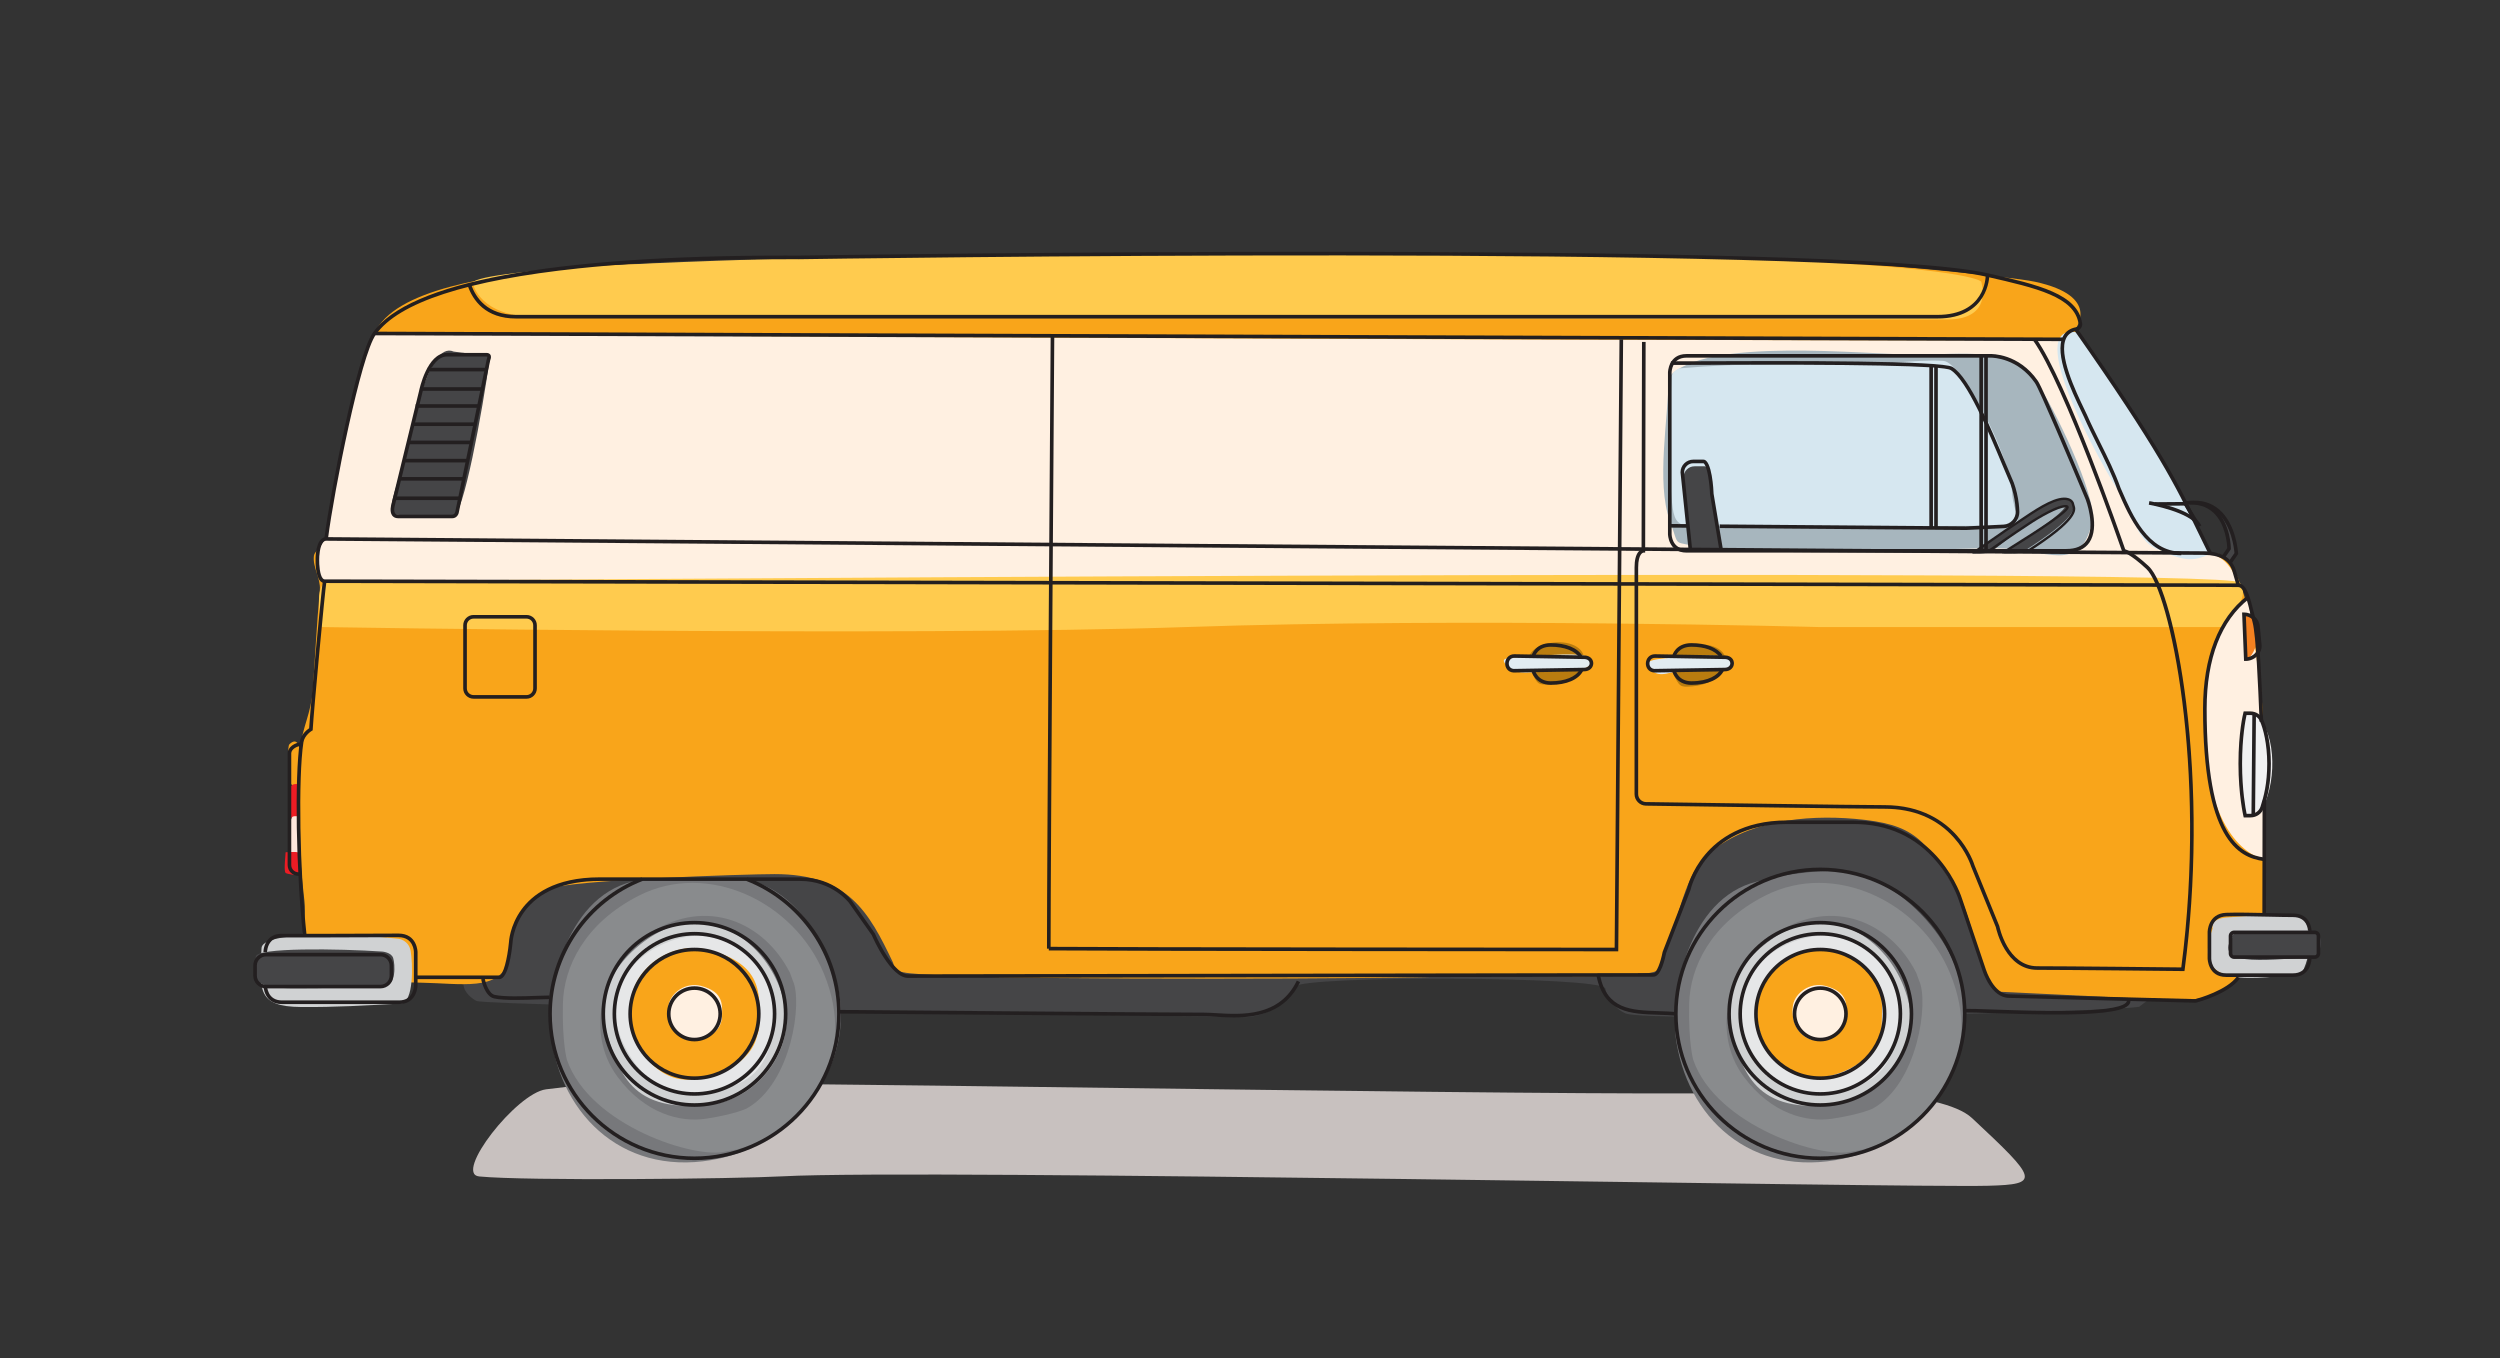 <?xml version="1.0" encoding="utf-8"?>
<!-- Generator: Adobe Illustrator 25.1.0, SVG Export Plug-In . SVG Version: 6.00 Build 0)  -->
<svg version="1.1" xmlns="http://www.w3.org/2000/svg" xmlns:xlink="http://www.w3.org/1999/xlink" x="0px" y="0px"
	 viewBox="0 0 2200 1195.14" style="enable-background:new 0 0 2200 1195.14;" xml:space="preserve">
<rect x="0" y="0" width="2200" height="1195.14" fill="#333333" stroke="none"/>
<style type="text/css">
	.st0{display:none;fill:#ECE3DF;}
	.st1{display:none;}
	.st2{display:inline;fill:#E7DEDA;}
	.st3{fill:#C8C1BF;}
	.st4{display:inline;fill:#EEF8FD;}
	.st5{display:inline;fill:#E3F0F6;}
	.st6{display:inline;fill:#D9E9F2;}
	.st7{fill:#454547;}
	.st8{fill:#77787B;}
	.st9{fill:#D0D2D3;}
	.st10{fill:#E6E7E8;}
	.st11{fill:#F9A51A;}
	.st12{fill:#FFF0E1;}
	.st13{fill:#898B8D;}
	.st14{fill:#EC1C24;}
	.st15{fill:#FDE6DC;}
	.st16{fill:#F1F1F2;}
	.st17{fill:#F48120;}
	.st18{fill:#D6E7F0;}
	.st19{fill:#A7B6BE;}
	.st20{fill:#B97C0F;}
	.st21{fill:#E2ECF1;}
	.st22{fill:#FFCB4E;}
	.st23{fill:#231F20;}
</style>
<g id="bg">
	<g>
		<g>
			<path class="st0" d="M145.85,1083.67c-65.03-3.7,95.53-140.89,214.92-141.36c83.13-0.33,1384.07,1.35,1486.48,7.73
				c58.65,3.65,148.27,104.31,108.45,114.48c-141.97,36.25-487.93,11.5-828.08,2.86C712.7,1056.84,162.67,1084.63,145.85,1083.67z"
				/>
		</g>
		<g class="st1">
			<path class="st2" d="M1558.56,957.11c39.57-4.7,80.88-2.66,119.38,3c36.32,5.34,107.6-7.1,142.32-0.25
				c22.87,4.51,107.17,85.79,81.91,90.64c-29.02,5.57-316.95,5.76-352.86,7.76c-63.66,3.54-613.1,3.35-697.19,8.44
				c-280.85,16.98-484.75-21.39-505.5-24.55c-61.17-9.34-14.35-87.65,55.2-92.53c81.31-5.7,163.13-1.92,245.08-0.53
				C720.23,950.33,1558.56,957.11,1558.56,957.11z"/>
		</g>
		<g>
			<path class="st3" d="M1553.33,961.1c45.59-2.5,155.16-2.27,182.06,22.83c57.94,54.08,60.57,58.33,14.03,59.54
				c-74.57,1.95-937.54-14.97-1060.42-8.32c-41.98,2.28-225.88,4.2-267.36,0.12c-22.58-2.22,32.73-73.31,58.89-76.67
				c68.05-8.74,72.4-5.03,141.9-5.08C782.42,953.43,1463.6,966.02,1553.33,961.1z"/>
		</g>
		<g class="st1">
			<path class="st4" d="M1534.45,611.02c85.75,10.7,189.91,27.6,278.65,13.69c66.12-10.37,149.23-15.55,202.64-37.66
				c85.79-35.51,46.64-48.28-23.9-68.44c-89.18-25.48,6.32-47.87,39.2-81.75c43.37-44.69-56.95-64.89-125.43-85.42
				c-90.76-27.21-144.28-56.4-196.2-98.64c-49.64-40.39-103.83-78.97-179-111.32c-55.51-23.89-176.86-49.17-261.01-38.06
				c-33.66,4.45-56.58,16.76-96.73,20.37c-44.84,4.03-91.79,3.54-137.01,6.13c-118.66,6.8-232.5,28.44-351.48,26.72
				c-69.71-1.01-603.92-31.29-583.67,19.49c5.64,14.14,48.9,17.61,66.74,27c23.23,12.23,34.15,23.94,35.28,40.76
				c1.03,15.23-6.3,22.9-24.04,36.04c-31.18,23.1-64.07,17.6-22.79,42.76c37.39,22.78,125.14,26.77,100.59,64.04
				c-23.46,35.63-141.04,226.17-54.72,249.79c151.93,41.57,493.03,37.38,664.36,58.77C1105.7,725.21,1297.24,578.32,1534.45,611.02z
				"/>
		</g>
		<g class="st1">
			<path class="st5" d="M555.71,89.5c-70.74,0-159.05-4.95-216.99,26.83c-43.17,23.68-102.23,43.48-128.71,80.08
				c-42.54,58.8-5.42,68.83,59.71,83.27c82.34,18.26,24.51,61.9,20.59,110.23c-5.17,63.74,82.29,73.51,146.1,88.75
				c84.57,20.21,202.25,27.57,207.15,94.33c13.93,189.43,87.41,201.43,202.02,113.19c44.17-34,162.46,34.47,218.67,6.97
				c22.48-11,32.12-30.31,59.98-41.28c31.11-12.25,66.57-19.07,98.84-29.55c84.69-27.49,156.7-73.1,246.83-89.8
				c52.81-9.78,471.26-56.09,425.08-117.46c-12.86-17.09-47.37-14.64-66.46-23.75c-24.87-11.87-40.19-25.04-51.32-46.26
				c-10.07-19.22-9.27-30.13-4.01-49.66c9.23-34.34,37.22-32.57-9.06-58.01c-41.91-23.04-110.04-14.19-114.44-65.49
				c-4.2-49.05,35.65-64.29-43.4-80.63c-139.15-28.76-316.54-12.01-457.88-12.02C950.62,79.24,753.3,93.44,555.71,89.5z"/>
		</g>
		<g class="st1">
			<path class="st6" d="M1768.79,229.93c72.75-2.17,243.3-32.19,294.84,15.65c72.66,67.45-90.41,70.43-148.23,71.74
				c-1.26,53.12,17.73,98.41-68.46,124.88c-66.22,20.33-170.2,12.41-241.77,19.33c-187.77,18.15-378.5,32.36-564.73,56.47
				c-53.16,6.88-451.19,105.85-458.07,25.24c-3.18-37.21,197.36-82.97,238.23-98.57c-92.95-53.18-231.74-41.4-345.03-49.66
				c-78.83-5.75-246.09-5.69-296.56-52.02C51.94,226.34,581.6,194.25,663.75,191.59c214.82-6.97,443.68-35.13,658.48-24.89
				c105.92,5.05,130.5,48.64,219.82,66.34C1604.84,245.49,1703.41,231.87,1768.79,229.93z"/>
		</g>
	</g>
</g>
<g id="Layer_1">
	<g>
		<path class="st7" d="M1882.48,885.97c-33.86,5.2-432.17,13.67-451.76,5.9c-9.14-3.63-16.61-13.99-18.09-22.02
			c-2.02-10.92-267.41-11.49-273.18-1.62c-17.92,30.68-48.79,26.73-48.79,26.73s-660.38-9.18-671.29-14.15
			c-2.89-1.31-11.63-7.18-11.48-15.03c0.82-42.36,2.73-159.15,2.73-159.15l1404.6-5.1c0,0,123.9,121.47,109.77,151.79"/>
	</g>
	<g>
		<g>
			<path class="st8" d="M484.92,900.6c-2.88-29.23,13.14-115.9,77.76-126.05c0,0,44.59-0.91,85.24-0.91
				c33.71,0,70.58,32.5,87.39,87.81c21.13,69.54-30.96,142.31-101.86,157.98c-81.83,18.09-139.66-36.08-148.53-108.16V900.6z"/>
		</g>
		<g>
			<path class="st9" d="M530.89,892.18c-3.82-38.72,44.89-80.67,80.25-80.78c37.02-0.12,72.43,32.33,80.25,76.88
				c6.05,34.44-22.82,79.58-68.89,84.15c-72.63,7.2-78.44-34.25-90.91-69.69L530.89,892.18z"/>
		</g>
		<g>
			<path class="st10" d="M599.13,961.61c-33.87-2.59-62.55-50.83-57.29-81.24c5.51-31.85,38.77-57.37,78.26-57.34
				c30.53,0.02,64.97,31.69,61.91,71.99c-4.82,63.54-41.34,62.25-73.7,67.6L599.13,961.61z"/>
		</g>
		<g>
			<path class="st11" d="M665.84,912.92c-6.96,27.17-50.3,43.58-74.28,34.94c-25.11-9.05-41.09-39.76-35.41-71.87
				c4.4-24.82,35.09-48.29,67.42-40.02c50.98,13.03,44.69,42.54,44.4,69.63L665.84,912.92z"/>
		</g>
		<g>
			<path class="st12" d="M634.43,899.85c-2.92,11.41-21.13,18.3-31.2,14.67c-10.55-3.8-17.26-16.7-14.87-30.18
				c1.85-10.43,14.74-20.28,28.32-16.81c21.41,5.47,18.77,17.87,18.65,29.24L634.43,899.85z"/>
		</g>
		<g>
			<path class="st13" d="M724.92,856.53c-26.04-62.98-101.8-99.27-162.63-68.4c-48.39,24.56-66.22,63.46-66.93,95.09
				c-0.77,34.56,3.52,49.33,3.52,49.33c19.91,58.08,113.85,88.07,140.39,80.64l9.87-1.74C714.34,991.51,754.98,929.22,724.92,856.53
				z M656.96,975.53c0,0-10.21,5.02-35.47,8.9c-23.13,3.55-53.74-4.44-77.84-36.53c-30.29-40.33-13.59-100.16,28.93-127.21
				c49.08-31.22,99.65-9.62,122.54,35.28l2.54,6.97C706.47,881.32,696.69,953.57,656.96,975.53z"/>
		</g>
	</g>
	<g>
		<path class="st11" d="M264.8,690.17c-11.68,3.24-8.63-1.55-10.08-9.14c-0.6-3.12-2.24-23.95,0-26.11
			C268.31,641.82,264.8,685.99,264.8,690.17z"/>
	</g>
	<g>
		<path class="st14" d="M267.89,690.17c-8.41,0-10.2-1.56-13.17,3.57c-0.69,1.19-1.49,23.24,0,24.73
			c4.42,4.42,12.13-1.76,13.17-3.57C270.75,709.94,267.89,696.11,267.89,690.17z"/>
	</g>
	<g>
		<path class="st15" d="M267.89,718.48c-12.23,0-10.13-2.14-13.17,6.81c-1.01,2.96-1.56,23.41,0,24.7c5.3,4.39,11.64-0.7,13.17-3.28
			C271.09,741.33,267.89,725.06,267.89,718.48z"/>
	</g>
	<g>
		<path class="st14" d="M251.33,749.98c3.75,0,10.84-1.03,12.79,1.06c1.13,1.22,0.96,17.14,0,18.16
			c-1.66,1.77-11.85-0.05-12.79-1.06C249.54,766.21,251.33,752.72,251.33,749.98z"/>
	</g>
	<g>
		<g>
			<path class="st8" d="M1474.43,900.6c-2.88-29.23,13.14-115.9,77.76-126.05c0,0,26.22-8.31,66.86-8.31
				c33.71,0,88.95,39.9,105.77,95.22c21.13,69.54-30.96,142.31-101.86,157.98c-81.83,18.09-139.66-36.08-148.53-108.16V900.6z"/>
		</g>
		<g>
			<path class="st9" d="M1520.39,892.18c-3.82-38.72,44.89-80.67,80.25-80.78c37.02-0.12,72.43,32.33,80.25,76.88
				c6.05,34.44-22.82,79.58-68.89,84.15c-72.63,7.2-78.44-34.25-90.91-69.69L1520.39,892.18z"/>
		</g>
		<g>
			<path class="st10" d="M1588.63,961.61c-33.87-2.59-62.55-50.83-57.29-81.24c5.51-31.85,38.77-57.37,78.26-57.34
				c30.53,0.02,64.97,31.69,61.91,71.99c-4.82,63.54-41.34,62.25-73.7,67.6L1588.63,961.61z"/>
		</g>
		<g>
			<path class="st11" d="M1653.75,912.3c-6.75,26.37-48.82,42.29-72.09,33.91c-24.37-8.78-39.88-38.58-34.36-69.74
				c4.27-24.09,34.05-46.86,65.43-38.84c49.47,12.65,43.37,41.29,43.09,67.57L1653.75,912.3z"/>
		</g>
		<g>
			<path class="st12" d="M1623.94,899.85c-2.92,11.41-21.13,18.3-31.2,14.67c-10.55-3.8-17.26-16.7-14.87-30.18
				c1.85-10.43,14.74-20.28,28.32-16.81c21.41,5.47,18.77,17.87,18.65,29.24L1623.94,899.85z"/>
		</g>
		<g>
			<path class="st13" d="M1716.05,856.53c-26.04-62.98-101.8-99.27-162.63-68.4c-48.39,24.56-66.22,63.46-66.93,95.09
				c-0.77,34.56,3.52,49.33,3.52,49.33c19.91,58.08,113.85,88.07,140.39,80.64l9.87-1.74
				C1705.47,991.51,1746.11,929.22,1716.05,856.53z M1648.09,975.53c0,0-10.2,5.02-35.47,8.9c-23.13,3.55-53.74-4.44-77.84-36.53
				c-30.29-40.33-13.59-100.16,28.93-127.21c49.08-31.22,99.65-9.62,122.54,35.28l2.54,6.97
				C1697.6,881.32,1687.82,953.57,1648.09,975.53z"/>
		</g>
	</g>
	<g>
		<path class="st11" d="M1757.95,872.64c-15.21-14.57-23.45-67.78-34.81-86.57c-29.1-48.16-38.22-60.94-91.14-65.5
			c-43.14-3.72-95.8,1.65-129.49,31.59c-16.79,14.92-23.67,45.58-30.26,66.35c-5.54,17.48-12.15,34.43-12.15,34.43
			c-7.88,10.44-137.49,4.25-170.61,5.87c-65.23,3.21-382.97,3.2-448.05,0.11c-53.38-2.53-53.38-2.53-55.54-11.75
			c-21.36-44.86-39.52-77.97-104.28-77.97c-24.94,0-182.1,5.14-198.07,13.06c-17.06,8.45-34.09,29.67-34.67,52.01
			c-0.92,35.76-31.26,32.55-65.13,30.95c-27.63-1.31-78.72-0.02-104.49-12.67c-22.61-11.11-8.56-35.08-11.39-59.85
			c-5.51-48.17-7.74-94.74-3.7-133.97c2-19.38,9.57-30.52,11.1-51.85c1.97-27.43,3.38-57.44,6.19-87.69
			c0.93-10.02-6.53-20.07-5.21-30.06c0.65-4.98,9.91-9.94,10.68-14.88c13.48-85.92,35.12-164.46,42.53-180.79
			c17.82-39.27,100.98-50.74,175.5-58.46c44.41-4.6,549.47-11.85,597.12-11.85c61.49,0,452.38,3.87,507.29,6.6
			c29.6,1.48,158.81,13.3,181.57,18.23c58.74,12.73,35.26,41.75,35.26,41.75c65.8,83.53,103.05,178.59,119.06,197.31
			c0,0,10.93-3.14,18.79,10.67c21.11,37.1,32,131.72,25.95,182.48c-5.82,48.84,13.78,106.73-5.94,150.95
			c-9.39,21.05-12.54,46.16-64.6,49.32"/>
	</g>
	<g>
		<path class="st12" d="M1992.65,756.2c0,0-48.35-7.29-52.39-107.69c-4.04-100.4,38.02-122.84,38.02-122.84l11.74,84.06
			L1992.65,756.2z"/>
	</g>
	<g>
		<path class="st12" d="M1901.69,484.7c-20.9-13.05-90.79-168-86.17-186.09c-4.06,3.05-1353.6-3.01-1486.04-5.15
			c-4.98,0-11.06,32.14-19.46,60.43c-12.83,43.19-20.77,119.46-23.07,120.36c0,0-7.67,5.24-7.66,20.37
			c0.01,11.3,1.53,16.82,7.74,16.82c232.85,0,1568.42,1.41,1682.7,3.55c-8.31-27.97-26.06-26.85-24.45-27.95
			C1942.59,483.44,1901.69,484.7,1901.69,484.7z"/>
	</g>
	<g>
		<path class="st9" d="M361.36,836.84c1.75,9.6,3.35,45.92-8.98,46.33c-31.41,1.61-55.82,3.27-87.63,2.99
			c-37.96-0.34-36.8-14.48-34.62-51.46c-0.53-15.49,79.57-13.35,120.69-8.54C350.83,826.14,359.61,827.23,361.36,836.84z"/>
	</g>
	<g>
		<path class="st7" d="M346,843.11c1.61,5.16,3.09,24.69-8.27,24.91c-28.94,0.87-51.43,1.76-80.74,1.61
			c-34.98-0.18-33.91-7.78-31.89-27.67c-0.49-8.33,73.32-7.18,111.21-4.59C336.3,837.37,344.39,837.95,346,843.11z"/>
	</g>
	<g>
		<path class="st9" d="M1947.17,816.98c-21,56.53,40.31,42.73,78.06,40.52c12.28-25.1,9.08-50.35-5.34-51.95
			c-17.19-1.91-43.14,0.71-59.53,1.8C1943.96,808.44,1947.17,816.98,1947.17,816.98z"/>
	</g>
	<g>
		<path class="st7" d="M1964.33,824.87c-18.21,28.18,39.97,18.49,72.7,17.39c10.65-12.51,3.2-21.78,0-21.78
			c-14.93,0-47.06-0.95-61.27-0.41C1961.55,820.61,1964.33,824.87,1964.33,824.87z"/>
	</g>
	<g>
		<path class="st7" d="M431.24,313.57c-6.7,48.7-23.65,141.13-32.55,140.91c-16.04,0.97-51.27-1.57-51.27-1.57
			c-6.86-5.44-0.35-16.94,7.83-47.56c6.09-22.8,20.8-106.17,44.01-95.95L431.24,313.57z"/>
	</g>
	<g>
		<path class="st16" d="M1973.53,628.59c-4.16,29.34-3.8,71.55,2.2,89.15c4.38,1.31,10.97-5.2,15.32-6.56
			c13.69-26.48,11.07-71.92-8.2-83.52L1973.53,628.59z"/>
	</g>
	<g>
		<path class="st17" d="M1974.75,541.72c1.53,7.74-0.05,30.43,1.54,38.33c7.35,0,17.08-27.87,5.39-37.37L1974.75,541.72z"/>
	</g>
	<g>
		<path class="st18" d="M1828.73,292.68c-52.59-11.09,24.42,122.65,35.39,139.44c11.38,17.43,15.99,42.8,32.59,50.35
			c23.8,10.82,32.6,12.86,48.59,4.58c0,0-27.19-59.23-50.35-94.94C1871.79,356.41,1828.73,292.68,1828.73,292.68z"/>
	</g>
	<g>
		<path class="st19" d="M1468.39,332.26c-0.12,35.21-11.24,92.18,1.07,126.03c9.29,25.55,1.4,16.39,27.77,23.91
			c27.35,7.8,230.42,0.06,258.48,0.27c46.04,0.35,74.84,24.08,85.5-23.71c4.76-21.33-35.38-103.99-48.93-122.07
			c-24.66-32.9-67.41-24.58-104.92-24.53C1643.35,312.23,1498.08,295.72,1468.39,332.26z"/>
	</g>
	<g>
		<path class="st18" d="M1470.74,435.56c1.59,18.15,2.57,24,11.77,26.98c1.26,0.41,61.17,0.83,81.66,1.05
			c40.01,0.44,49.71-0.09,91.57-0.09c20.27,0,91.78-1.73,113.75,0c12.41,0.98,2.06-13.5,1.17-29.67
			c-1.83-33.45-44.33-115.15-60.35-116.22c-25.54-1.7-60.63,4.68-87.75,3.37c-27.01-1.3-89.47-1.67-145.09,3.21
			c0,0-6.21,2.74-6.43,7.44C1470.14,351.18,1468.04,404.61,1470.74,435.56z"/>
	</g>
	<g>
		<path class="st7" d="M1761.66,486.96c47.25-29.11,54.86-38.99,56.08-41.52c-7.15-1.55-24.74,10.3-32.31,15.41
			c-1.55,1.04-2.88,1.94-3.94,2.62c-8.29,5.32-26.34,20.13-28.88,21.88c-3.51,2.43-17.37,1.89-17.37,1.89
			c6.06-4.04,12.15-8.28,18.04-12.39c8.04-5.6,16.35-11.39,24.74-16.78c1.02-0.66,2.32-1.53,3.82-2.54
			c13.6-9.17,28.86-18.74,37.92-16.19c3.53,0.99,4.37,3.36,4.55,4.68c0.43,3.06,5.66,9.95-44.03,41.52
			C1776.88,487.71,1761.66,486.96,1761.66,486.96z"/>
	</g>
	<g>
		<path class="st20" d="M1518.79,583.82c-1.5,12.79-18.47,19.42-29.51,20.19c-11.04,0.78-11.04,0.78-17.38-12.09
			c-6.34-12.87,1.98-21.45,17.38-24.18C1504.68,565.02,1520.3,571.04,1518.79,583.82z"/>
	</g>
	<g>
		<path class="st20" d="M1393.9,581.9c-1.5,12.79-18.47,19.42-29.51,20.19c-11.04,0.78-11.04,0.78-17.38-12.09
			c-6.34-12.87,1.98-21.45,17.38-24.18C1379.78,563.09,1395.4,569.11,1393.9,581.9z"/>
	</g>
	<g>
		<path class="st21" d="M1525.38,584.39c-2.1,8.95-24.42,4.49-39.88,5.03c-15.46,0.54-24.28,8.61-33.15-0.4
			c-8.87-9.01,6.61-9.09,28.17-11C1502.06,576.11,1527.48,575.43,1525.38,584.39z"/>
	</g>
	<g>
		<path class="st21" d="M1400.48,582.46c-2.1,8.95-19.86,7.24-35.32,7.78s-29.73,5.11-38.6-3.9c-8.87-9.01,1.16-6.83,22.72-8.74
			C1370.83,575.69,1402.58,573.51,1400.48,582.46z"/>
	</g>
	<g>
		<path class="st7" d="M1515.72,484.93h-28.07l-6.07-64.98c0-5.31,4.3-9.61,9.61-9.61h8.9c5.31,0,7.41,23.28,7.41,28.59
			L1515.72,484.93z"/>
	</g>
	<g>
		<polygon class="st7" points="1964.52,470.03 1954.91,453.2 1961.56,480.83 1957.54,488.66 1961.56,493.97 1967.9,487.4 		"/>
	</g>
	<g>
		<path class="st22" d="M1713.57,281.15c-41.24,0-1194.32-2.45-1242.74-2.45s-54.48-28.61-54.48-28.61s-43.82-23.84,631.42-27.64
			c675.25-3.8,695.66,25.35,695.66,25.35S1754.81,281.15,1713.57,281.15z"/>
	</g>
	<g>
		<path class="st22" d="M1955.24,551.82h-354.31c0,0-309.12-8.48-557.71,0c-248.59,8.48-759.76,0-759.76,0s-9.53-40.25,6.65-40.37
			c16.17-0.12,1668.69-13.12,1680.65,1.11C1982.71,526.78,1955.24,551.82,1955.24,551.82z"/>
	</g>
</g>
<g id="Strokes">
	<g>
		<path class="st23" d="M1922.32,854.56l-1.42-0.02c-1-0.01-100.71-1.07-128.15-1.07c-27.78,0-35.85-34.92-36.43-37.63l-21.72-53.3
			c-0.04-0.13-3.91-12.9-15.2-25.48c-15.1-16.82-35.61-25.35-60.95-25.35c-25.3,0-167.19-2.08-210.07-2.72
			c-5.51-0.08-9.99-4.63-9.99-10.15V499.41c0-6.49,1.16-11.17,3.46-13.9c0.94-1.13,1.92-1.73,2.71-2.05l0.39-182.55l3.2,0.01
			l-0.4,185.39l-1.6,0c0.01,0-4.56,0.51-4.56,13.11v199.43c0,3.77,3.07,6.89,6.83,6.94c42.88,0.64,184.74,2.72,210.03,2.72
			c32.82,0,52.61,14.42,63.43,26.52c11.38,12.72,15.4,25.29,15.77,26.52l21.75,53.36l0.03,0.15c0.07,0.35,7.21,35.21,33.32,35.21
			c25.66,0,114.43,0.92,126.77,1.05c22.99-175.81-10.46-331.83-30.84-350.74c-14.33-13.3-19.89-14.29-19.94-14.3l-0.95-0.15
			l-0.36-0.92c-0.5-1.46-50.72-146.69-78.3-185.52l2.61-1.86c27.06,38.1,73.92,172.48,78.43,185.51c2.35,0.74,8.57,3.64,20.69,14.88
			c12.21,11.33,25.44,59.59,32.93,120.09c9.29,75.05,8.83,158.44-1.28,234.83L1922.32,854.56z"/>
	</g>
	<g>
		<path class="st23" d="M1943.67,487.74c-3.79-7.58-7.15-14.55-10.41-21.3c-18.22-37.75-33.95-70.35-108.35-176.41l2.62-1.84
			c74.55,106.27,90.33,138.98,108.61,176.86c3.25,6.74,6.61,13.7,10.39,21.26L1943.67,487.74z"/>
	</g>
	<g>
		<path class="st23" d="M1988.43,635.2l-0.22-5.53c-0.93-22.98-2.85-70.78-5.94-82.07c-0.65-2.37-1.27-4.93-1.93-7.65
			c-2.39-9.86-5.67-23.36-10.59-23.36v-3.2c7.44,0,10.63,13.12,13.71,25.81c0.65,2.69,1.27,5.23,1.91,7.55
			c3.19,11.64,5.05,57.92,6.05,82.78l0.22,5.53L1988.43,635.2z"/>
	</g>
	<g>
		
			<rect x="1942.27" y="753.29" transform="matrix(1.716280e-03 -1 1 1.716280e-03 1234.257 2746.162)" class="st23" width="100.6" height="3.2"/>
	</g>
	<g>
		<path class="st23" d="M1976.28,581.65h-1.54l-1.71-42.7h1.67c7.12,0,13.51,5.51,13.95,12.04l1.58,16.84
			c0.23,3.32-0.99,6.57-3.43,9.18C1984.08,579.91,1980.15,581.65,1976.28,581.65z M1976.37,542.29l1.44,36.04
			c2.48-0.37,4.88-1.63,6.64-3.51c1.82-1.95,2.74-4.34,2.58-6.73l-1.58-16.84C1985.16,546.89,1981.1,543.04,1976.37,542.29z"/>
	</g>
	<g>
		<path class="st23" d="M351.13,883.59h-103c-16.13,0-16.32-16.16-16.32-16.32h3.2c0,0.59,0.24,13.11,13.11,13.11h103
			c12.96,0,13.11-12.58,13.11-13.11v-29.43c0-0.53-0.22-13.11-13.59-13.11c-4.55,0-15.05,0.04-27.74,0.1
			c-27.32,0.11-64.74,0.27-74.8,0.12c-3.88-0.05-6.99,1.02-9.21,3.2c-3.84,3.78-3.88,9.63-3.88,9.69h-3.2
			c0-0.29,0.06-7.27,4.84-11.98c2.85-2.81,6.72-4.21,11.5-4.12c10.03,0.15,47.43-0.01,74.74-0.12c12.7-0.05,23.2-0.1,27.76-0.1
			c16.61,0,16.8,16.15,16.8,16.32v29.43C367.45,867.43,367.26,883.59,351.13,883.59z M235.02,867.27h-1.6H235.02
			C235.02,867.26,235.02,867.27,235.02,867.27L235.02,867.27z"/>
	</g>
	<g>
		<path class="st23" d="M1919.49,488.63c-31.14,0-46.15-34.54-55.11-55.18l-1.22-2.82c-4.76-13.48-11.39-26.8-17.8-39.69
			c-3.97-7.98-8.08-16.24-11.59-24.26c-0.64-1.39-1.46-3.11-2.4-5.06c-8.37-17.45-23.95-49.94-15.97-65.58
			c2.24-4.39,6.17-7.13,11.67-8.12c1.34-0.24,2.26-1.54,2.07-2.89c-3.41-23.81-37.29-31.55-80.17-41.35l-0.34-0.08
			c-128.83-29.44-1036.32-15.62-1045.47-15.48c-1.71,0.01-3.68,0-5.97-0.01c-29.86-0.07-109.19-0.27-187.63,8.02
			c-98.45,10.39-158.59,30-178.76,58.27c-13.25,18.57-36.71,136.94-42.16,179.5l-3.18-0.41c4.86-37.93,28.26-160.67,42.73-180.96
			c31.58-44.27,156.82-67.64,362.33-67.64c2.22,0,4.44,0,6.68,0.01c2.3,0.01,4.28,0.01,5.94,0.01c9.13-0.14,917-13.97,1046.21,15.56
			l0.34,0.08c44.08,10.07,78.9,18.03,82.63,44.02c0.43,3.04-1.66,5.95-4.67,6.5c-4.52,0.82-7.59,2.92-9.38,6.43
			c-7.26,14.22,8.45,46.99,16,62.73c0.94,1.97,1.77,3.7,2.43,5.13c3.49,7.98,7.4,15.83,11.54,24.15
			c6.44,12.95,13.11,26.35,17.93,39.99l1.16,2.66c9.22,21.21,23.14,53.25,52.18,53.25V488.63z"/>
	</g>
	<g>
		<path class="st23" d="M266.59,823.3c-6.07-56.62-7.41-139.47-2.76-170.49c0.97-6.47,6.23-10.61,8.22-11.96
			c1.18-19.08,10.75-122.1,12.07-129.67l3.16,0.55c-1.33,7.65-11.15,113.45-12.07,130.12l-0.05,0.86l-0.75,0.43
			c-0.06,0.04-6.46,3.84-7.4,10.14c-4.62,30.81-3.26,113.27,2.78,169.68L266.59,823.3z"/>
	</g>
	<g>
		<path class="st23" d="M1488.48,602.7c-14.09,0-16.93-11.96-16.96-12.08l3.13-0.7c0.09,0.39,2.36,9.58,13.83,9.58
			c15.26,0,23.33-5.64,25.79-10.91l2.9,1.36C1513.44,597.93,1502.71,602.7,1488.48,602.7z"/>
	</g>
	<g>
		<path class="st23" d="M1513.27,578.33c-4.03-5.83-13.06-9.18-24.8-9.18c-11.48,0-13.75,8.2-13.84,8.55l-3.11-0.78
			c0.03-0.11,2.89-10.97,16.95-10.97c12.8,0,22.8,3.85,27.43,10.57L1513.27,578.33z"/>
	</g>
	<g>
		<path class="st23" d="M1455.81,591.84c-0.02,0-0.04,0-0.04,0c-5.26-0.3-7.54-4.45-7.43-8.18c0.11-3.95,2.93-7.96,8.09-7.96
			c14.49,0.25,61.69,1.08,62.03,1.1c5.24,0.3,7.53,3.89,7.43,7.1c-0.1,3.43-2.91,6.9-8.09,6.9
			C1490.16,591.28,1457.19,591.84,1455.81,591.84z M1456.39,578.9c-3.25,0-4.79,2.43-4.85,4.85c-0.07,2.29,1.26,4.69,4.37,4.89
			c1.52-0.01,41.02-0.68,61.86-1.04c3.31,0,4.86-1.96,4.91-3.79c0.05-1.64-1.08-3.62-4.42-3.81
			C1517.37,579.97,1457.01,578.92,1456.39,578.9z"/>
	</g>
	<g>
		<path class="st23" d="M1364.67,602.7c-14.08,0-16.93-11.96-16.96-12.08l3.13-0.7c0.09,0.38,2.36,9.58,13.83,9.58
			c12.62,0,22.18-3.92,25.59-10.49l2.85,1.47C1389.14,598.13,1378.51,602.7,1364.67,602.7z"/>
	</g>
	<g>
		<path class="st23" d="M1389.89,578.99c-3.71-6.16-13.13-9.84-25.22-9.84c-11.48,0-13.75,8.2-13.84,8.55l-3.11-0.78
			c0.03-0.11,2.89-10.97,16.95-10.97c13.42,0,23.61,4.15,27.97,11.39L1389.89,578.99z"/>
	</g>
	<g>
		<path class="st23" d="M1332,591.84c-0.02,0-0.04,0-0.04,0c-5.26-0.3-7.54-4.45-7.43-8.18c0.11-3.95,2.93-7.96,8.09-7.96
			c14.49,0.25,61.69,1.08,62.03,1.1c5.24,0.3,7.53,3.89,7.44,7.1c-0.1,3.43-2.91,6.9-8.09,6.9
			C1366.35,591.28,1333.38,591.84,1332,591.84z M1332.59,578.9c-3.25,0-4.79,2.43-4.85,4.85c-0.07,2.29,1.26,4.69,4.37,4.89
			c1.52-0.01,41.02-0.68,61.86-1.04c3.31,0,4.86-1.96,4.91-3.79c0.05-1.64-1.08-3.62-4.42-3.81
			C1393.57,579.97,1333.2,578.92,1332.59,578.9z"/>
	</g>
	<g>
		<path class="st23" d="M1818.52,486.3h-334.39c-16.13,0-16.32-16.15-16.32-16.32V327.86c0-0.16,0.19-16.32,16.32-16.32h267.32
			c0.96-0.04,25.06-0.73,41.9,23.66c5.05,7.31,43.41,99.36,45.04,103.28c0.41,1.07,9.62,25.35,0.25,39
			C1834.62,483.33,1827.85,486.3,1818.52,486.3z M1751.8,314.74c-0.18,0-0.27,0-0.29,0l-267.39,0c-12.9,0-13.11,12.58-13.11,13.12
			v142.12c0,0.53,0.21,13.11,13.11,13.11h334.39c8.21,0,14.09-2.5,17.48-7.43c8.41-12.26-0.49-35.77-0.58-36
			c-13.75-33.02-40.81-97.02-44.7-102.65C1775.82,315.46,1754.53,314.74,1751.8,314.74z"/>
	</g>
	<g>
		<path class="st23" d="M1704.84,280.3H454.13c-26.96,0-38.08-15.88-42.66-29.19l3.03-1.04c4.24,12.33,14.57,27.03,39.63,27.03
			h1250.71c41.96,0,42.54-32.97,42.54-34.37l3.2,0C1750.58,243.1,1750.06,280.3,1704.84,280.3z"/>
	</g>
	<g>
		<path class="st23" d="M1980.58,719.34h-6.11l-0.29-1.23c-0.04-0.18-4.35-18.46-4.35-46.1c0-27.65,4.12-44.07,4.3-44.75l0.31-1.21
			h5.99c4.79,0,9.18,2.82,11.18,7.18c3.27,7.13,6.76,21.06,6.76,38.77c0,17.86-3.08,29.68-6.1,38.88
			C1990.6,715.95,1985.91,719.34,1980.58,719.34z M1977.02,716.14h3.56c3.94,0,7.4-2.51,8.62-6.24c2.94-8.97,5.94-20.48,5.94-37.89
			c0-17.21-3.48-30.93-6.46-37.44c-1.48-3.23-4.72-5.31-8.26-5.31h-3.47c-0.94,4.28-3.92,19.7-3.92,42.75
			C1973.03,695.2,1976.09,711.65,1977.02,716.14z"/>
	</g>
	<g>
		
			<rect x="1938.68" y="671.54" transform="matrix(8.768308e-03 -1 1 8.768308e-03 1292.733 2650.41)" class="st23" width="89.12" height="3.2"/>
	</g>
	<g>
		<path class="st23" d="M1932.35,882.42l-0.22-0.01l-164.16-4.26c-15.67,0-23.05-22.91-23.36-23.89l-20.84-61.95
			c-0.07-0.22-5.24-17.08-19.2-33.69c-18.66-22.2-43.32-33.45-73.29-33.45h-58.85c-37.39,0-58.44,15.77-69.51,29
			c-11.99,14.32-15.19,28.74-15.22,28.89l-0.07,0.24l-21.38,55.24c-0.98,5.11-4.53,20.96-11.04,20.96
			c-6.09,0-115.38,0.18-241.92,0.4c-176.9,0.3-397.05,0.67-414.29,0.67c-15.24,0-30.6-34.71-31.9-37.72l-19.96-28.22
			c-0.13-0.17-14.62-19.38-42.83-19.38H527.7c-30.5,0-53.41,9.36-66.26,27.07c-9.71,13.39-10.37,26.99-10.38,27.13
			c-0.71,7.62-3.61,32.19-11.65,32.19h-73.57v-3.2h73.57c3.43,0,7.14-15.1,8.45-29.2c0.02-0.5,0.66-14.49,10.88-28.66
			c9.38-13.02,28.97-28.53,68.95-28.53h176.57c29.89,0,44.81,19.87,45.43,20.71l20.24,28.68c4.28,10,17.83,35.94,29.02,35.94
			c17.23,0,237.39-0.37,414.28-0.67c126.54-0.21,235.83-0.4,241.92-0.4c2.65,0,6.23-9.56,7.92-18.49l0.08-0.28l21.39-55.27
			c0.36-1.6,3.85-15.78,15.87-30.14c11.51-13.75,33.35-30.15,71.97-30.15h58.85c38.62,0,62.55,18.86,75.82,34.69
			c14.35,17.11,19.51,33.98,19.72,34.69l20.83,61.93c0.08,0.25,7,21.68,20.36,21.68l163.97,4.25c2.59-0.7,27.97-7.85,36.57-20.04
			l2.62,1.85c-9.7,13.75-37.42,21.05-38.6,21.35L1932.35,882.42z"/>
	</g>
	<g>
		<path class="st23" d="M2017.87,859.74h-58.86c-16.13,0-16.32-16.15-16.32-16.32v-23.26c0-0.16,0.19-16.26,16.25-16.91
			c9.28-0.37,24.49-0.04,37.91,0.25c8,0.17,15.55,0.34,21.02,0.34c16.12,0,16.31,15.09,16.31,15.25h-3.2h1.6l-1.6,0
			c0-0.49-0.22-12.05-13.11-12.05c-5.5,0-13.07-0.16-21.08-0.34c-13.37-0.29-28.53-0.62-37.71-0.25
			c-13.03,0.52-13.18,13.17-13.18,13.7v23.26c0,0.53,0.21,13.11,13.11,13.11h58.86c12.96,0,13.11-12.58,13.11-13.11h3.2
			C2034.18,843.58,2033.99,859.74,2017.87,859.74z"/>
	</g>
	<g>
		
			<rect x="1070.9" y="-446.98" transform="matrix(3.463353e-03 -1 1 3.463353e-03 772.75 1367.506)" class="st23" width="3.2" height="1486.05"/>
	</g>
	<g>
		<path class="st23" d="M1992.27,757.79c-23.01-2.88-53.61-19.9-53.61-134.02c0-45.36,13.36-79.72,38.64-99.37l1.97,2.53
			c-24.47,19.02-37.4,52.5-37.4,96.84c0,111.58,28.99,128.11,50.8,130.84L1992.27,757.79z"/>
	</g>
	<g>
		<path class="st23" d="M453.63,879.97c-7.3,0-14.22-0.31-18.9-1.34c-8.27-1.82-11.21-16.25-11.33-16.86l3.14-0.62
			c0.72,3.61,3.71,13.22,8.88,14.36c8.44,1.86,25.04,1.25,37.16,0.81c4.41-0.16,8.22-0.3,10.97-0.3v3.2c-2.7,0-6.48,0.14-10.86,0.3
			C466.91,879.73,460.12,879.97,453.63,879.97z"/>
	</g>
	<g>
		<path class="st23" d="M1085.66,895.37c-5.63,0-10.93-0.32-15.56-0.61c-3.84-0.23-7.16-0.44-9.98-0.44
			c-35.93,0-319.18-2.38-322.04-2.4l0.03-3.2c2.86,0.02,286.1,2.4,322.01,2.4c2.92,0,6.28,0.21,10.18,0.44
			c22.16,1.35,55.64,3.4,70.89-28.64l2.89,1.38C1131.37,891.02,1106.31,895.37,1085.66,895.37z"/>
	</g>
	<g>
		<path class="st23" d="M1475.2,893.79c-5.09-0.44-10.29-0.61-15.33-0.77c-24.97-0.8-48.55-1.56-55-34.43l3.14-0.62
			c5.95,30.36,27.27,31.05,51.96,31.84c5.08,0.16,10.33,0.33,15.5,0.78L1475.2,893.79z"/>
	</g>
	<g>
		<path class="st23" d="M1809.61,892.79c-17.71,0-37.25-0.57-56.23-1.23c-11.32-0.39-20.25-0.7-24.4-0.59l-0.09-3.2
			c4.24-0.11,13.22,0.2,24.59,0.59c37.51,1.3,107.32,3.73,117.27-5.88c0.57-0.55,0.85-1.09,0.85-1.66h3.2
			c0,1.46-0.62,2.79-1.83,3.96C1866.54,891.01,1840.96,892.79,1809.61,892.79z"/>
	</g>
	<g>
		<path class="st23" d="M924.54,834.8h-3.2c0-84.68,3.21-534.75,3.24-539.28l3.2,0.02C927.75,300.07,924.54,750.13,924.54,834.8z"/>
	</g>
	<g>
		<path class="st23" d="M1424.07,837.17l-1.59,0c-4.4,0-440.74-0.26-499.55-0.78l0.03-3.2c56.99,0.5,468.79,0.76,497.93,0.77
			l4.26-535.37l3.2,0.03L1424.07,837.17z"/>
	</g>
	<g>
		<path class="st23" d="M334.82,869.79H234.07c-6.18,0-11.22-5.03-11.22-11.22v-8.9c0-6.18,5.03-11.22,11.22-11.22h100.75
			c6.18,0,11.22,5.03,11.22,11.22v8.9C346.04,864.76,341.01,869.79,334.82,869.79z M234.07,841.66c-4.42,0-8.01,3.59-8.01,8.01v8.9
			c0,4.42,3.59,8.01,8.01,8.01h100.75c4.42,0,8.01-3.59,8.01-8.01v-8.9c0-4.42-3.59-8.01-8.01-8.01H234.07z"/>
	</g>
	<g>
		<path class="st23" d="M264.13,770.81h-1.47c-5.26,0-9.55-4.28-9.55-9.55v-98.4c0-5.29,6.39-9.55,11.68-9.55v3.2
			c-3.7,0-8.48,3.07-8.48,6.34v98.4c0,3.5,2.84,6.34,6.34,6.34h1.47V770.81z"/>
	</g>
	<g>
		<path class="st23" d="M463.35,614.87h-46.64c-5.01,0-9.08-4.07-9.08-9.08v-55.54c0-5.01,4.07-9.08,9.08-9.08h46.64
			c5.01,0,9.08,4.07,9.08,9.08v55.54C472.43,610.8,468.35,614.87,463.35,614.87z M416.71,544.38c-3.24,0-5.87,2.64-5.87,5.87v55.54
			c0,3.24,2.64,5.87,5.87,5.87h46.64c3.24,0,5.87-2.64,5.87-5.87v-55.54c0-3.24-2.64-5.87-5.87-5.87H416.71z"/>
	</g>
	<g>
		<path class="st23" d="M397.84,456.09h-47.35c-2.97,0-4.57-1.32-5.38-2.44c-2.55-3.5-0.87-9.34-0.59-10.24l24.22-99.26
			c0.26-1.31,6.99-33.59,24.47-33.59h34.89c1.93,0,2.9,0.83,3.37,1.52c1.03,1.52,0.48,3.52,0.06,4.57
			c-0.09,0.22-0.15,0.43-0.19,0.64l-27.33,132.5C403.82,452.04,402.33,456.09,397.84,456.09z M393.21,313.76
			c-14.88,0-21.28,30.77-21.35,31.08l-24.27,99.49c-0.42,1.32-1.29,5.51,0.11,7.43c0.55,0.75,1.46,1.12,2.79,1.12h47.35
			c2.65,0,2.95-3.07,2.98-3.42l0.03-0.21l27.35-132.6c0.08-0.39,0.2-0.78,0.35-1.18c0.34-0.86,0.34-1.46,0.26-1.59l0,0
			c-0.01,0-0.18-0.11-0.72-0.11H393.21z"/>
	</g>
	<g>
		<rect x="376.48" y="323.64" class="st23" width="52.34" height="3.2"/>
	</g>
	<g>
		<rect x="370.07" y="340.73" class="st23" width="54.47" height="3.2"/>
	</g>
	<g>
		<rect x="365.8" y="355.69" class="st23" width="56.61" height="3.2"/>
	</g>
	<g>
		<rect x="362.59" y="371.71" class="st23" width="56.61" height="3.2"/>
	</g>
	<g>
		<rect x="359.39" y="387.73" class="st23" width="55.54" height="3.2"/>
	</g>
	<g>
		<rect x="356.18" y="403.75" class="st23" width="56.61" height="3.2"/>
	</g>
	<g>
		<rect x="350.84" y="419.77" class="st23" width="57.68" height="3.2"/>
	</g>
	<g>
		<rect x="346.57" y="436.86" class="st23" width="58.74" height="3.2"/>
	</g>
	<g>
		<path class="st23" d="M1971.88,516.6l-2.14,0c-16.77-0.04-1677.36-3.54-1684.04-3.54c-1.41,0-2.72-0.58-3.79-1.67
			c-4.36-4.45-4.25-17.13-4.22-18.56c-0.01-0.48-0.2-13.16,4.64-18.09c1.35-1.38,2.97-2.08,4.79-2.08
			c14.62,0.12,1462.53,11.51,1652.44,12.45c15.15,0.08,24.84,5.91,28.04,16.86L1971.88,516.6z M287.1,475.86
			c-0.94,0-1.76,0.37-2.49,1.12c-3.24,3.3-3.79,12.56-3.72,15.85c-0.07,3.58,0.4,13.36,3.31,16.32c0.62,0.63,1.15,0.7,1.5,0.7
			c6.58,0,1613.19,3.4,1681.91,3.54l-3.07-10.52c-2.8-9.59-11.21-14.49-24.98-14.56C1749.62,487.37,301.7,475.97,287.1,475.86z"/>
	</g>
	<g>
		<path class="st23" d="M611.13,916.42c-13.37,0-24.25-10.88-24.25-24.25c0-13.37,10.88-24.25,24.25-24.25
			c13.37,0,24.25,10.88,24.25,24.25C635.38,905.55,624.5,916.42,611.13,916.42z M611.13,871.14c-11.6,0-21.04,9.44-21.04,21.04
			c0,11.6,9.44,21.04,21.04,21.04c11.6,0,21.04-9.44,21.04-21.04C632.18,880.58,622.74,871.14,611.13,871.14z"/>
	</g>
	<g>
		<path class="st23" d="M1601.84,916.42c-13.37,0-24.25-10.88-24.25-24.25c0-13.37,10.88-24.25,24.25-24.25
			c13.37,0,24.25,10.88,24.25,24.25C1626.08,905.55,1615.2,916.42,1601.84,916.42z M1601.84,871.14c-11.6,0-21.04,9.44-21.04,21.04
			c0,11.6,9.44,21.04,21.04,21.04c11.6,0,21.04-9.44,21.04-21.04C1622.88,880.58,1613.44,871.14,1601.84,871.14z"/>
	</g>
	<g>
		<path class="st23" d="M611.13,950.39c-32.1,0-58.21-26.11-58.21-58.21c0-32.1,26.11-58.21,58.21-58.21
			c32.1,0,58.21,26.11,58.21,58.21C669.34,924.28,643.23,950.39,611.13,950.39z M611.13,837.17c-30.33,0-55.01,24.68-55.01,55.01
			c0,30.33,24.68,55.01,55.01,55.01c30.33,0,55.01-24.68,55.01-55.01C666.14,861.85,641.46,837.17,611.13,837.17z"/>
	</g>
	<g>
		<path class="st23" d="M611.13,964.27c-39.75,0-72.1-32.34-72.1-72.1c0-39.75,32.34-72.1,72.1-72.1c39.75,0,72.1,32.34,72.1,72.1
			C683.23,931.93,650.89,964.27,611.13,964.27z M611.13,823.29c-37.99,0-68.89,30.9-68.89,68.89c0,37.99,30.9,68.89,68.89,68.89
			c37.99,0,68.89-30.9,68.89-68.89C680.03,854.19,649.12,823.29,611.13,823.29z"/>
	</g>
	<g>
		<path class="st23" d="M611.13,1020.88c-70.97,0-128.7-57.74-128.7-128.7c0-26.47,7.97-51.89,23.06-73.52
			c14.74-21.14,35.18-37.22,59.11-46.51l1.16,2.99c-47.92,18.59-80.12,65.63-80.12,117.05c0,69.2,56.3,125.5,125.5,125.5
			c69.2,0,125.5-56.3,125.5-125.5c0-51.42-32.2-98.46-80.13-117.05l1.16-2.99c23.93,9.28,44.38,25.37,59.12,46.51
			c15.08,21.63,23.06,47.06,23.06,73.53C739.84,963.15,682.1,1020.88,611.13,1020.88z"/>
	</g>
	<g>
		<path class="st23" d="M611.13,974.03c-45.13,0-81.85-36.72-81.85-81.85s36.72-81.85,81.85-81.85c45.13,0,81.85,36.72,81.85,81.85
			S656.27,974.03,611.13,974.03z M611.13,813.53c-43.36,0-78.64,35.28-78.64,78.64c0,43.36,35.28,78.64,78.64,78.64
			c43.36,0,78.64-35.28,78.64-78.64C689.78,848.81,654.5,813.53,611.13,813.53z"/>
	</g>
	<g>
		<path class="st23" d="M1601.84,950.39c-32.1,0-58.21-26.11-58.21-58.21c0-32.1,26.11-58.21,58.21-58.21
			c32.1,0,58.21,26.11,58.21,58.21C1660.05,924.28,1633.93,950.39,1601.84,950.39z M1601.84,837.17
			c-30.33,0-55.01,24.68-55.01,55.01c0,30.33,24.68,55.01,55.01,55.01c30.33,0,55.01-24.68,55.01-55.01
			C1656.84,861.85,1632.17,837.17,1601.84,837.17z"/>
	</g>
	<g>
		<path class="st23" d="M1601.84,964.27c-39.75,0-72.09-32.34-72.09-72.1c0-39.75,32.34-72.1,72.09-72.1
			c39.75,0,72.1,32.34,72.1,72.1C1673.93,931.93,1641.59,964.27,1601.84,964.27z M1601.84,823.29c-37.99,0-68.89,30.9-68.89,68.89
			c0,37.99,30.9,68.89,68.89,68.89c37.99,0,68.89-30.9,68.89-68.89C1670.73,854.19,1639.82,823.29,1601.84,823.29z"/>
	</g>
	<g>
		<path class="st23" d="M1601.84,1020.88c-70.97,0-128.7-57.74-128.7-128.7c0-70.97,57.74-128.7,128.7-128.7
			c70.97,0,128.7,57.74,128.7,128.7C1730.54,963.15,1672.8,1020.88,1601.84,1020.88z M1601.84,766.68
			c-69.2,0-125.5,56.3-125.5,125.5s56.3,125.5,125.5,125.5c69.2,0,125.5-56.3,125.5-125.5S1671.04,766.68,1601.84,766.68z"/>
	</g>
	<g>
		<path class="st23" d="M1601.84,974.03c-45.13,0-81.85-36.72-81.85-81.85s36.72-81.85,81.85-81.85c45.13,0,81.85,36.72,81.85,81.85
			S1646.97,974.03,1601.84,974.03z M1601.84,813.53c-43.36,0-78.64,35.28-78.64,78.64c0,43.36,35.28,78.64,78.64,78.64
			c43.36,0,78.64-35.28,78.64-78.64C1680.48,848.81,1645.2,813.53,1601.84,813.53z"/>
	</g>
	<g>
		<path class="st23" d="M2037.03,843.86h-70.97c-2.65,0-4.81-2.16-4.81-4.81v-15.38c0-2.65,2.16-4.81,4.81-4.81h70.97
			c2.65,0,4.81,2.16,4.81,4.81v15.38C2041.83,841.71,2039.68,843.86,2037.03,843.86z M1966.06,822.08c-0.88,0-1.6,0.72-1.6,1.6
			v15.38c0,0.88,0.72,1.6,1.6,1.6h70.97c0.88,0,1.6-0.72,1.6-1.6v-15.38c0-0.88-0.72-1.6-1.6-1.6H1966.06z"/>
	</g>
	<g>
		<path class="st23" d="M1934.24,463.79c-6.15-13.17-42.95-19.59-43.32-19.65l0.54-3.16c1.58,0.27,38.84,6.78,45.69,21.45
			L1934.24,463.79z"/>
	</g>
	<g>
		<path class="st23" d="M1964.13,495.5l-2.64-1.82l4.84-7.02c-0.3-3.62-2.6-24.8-15.54-35.94c-6.26-5.39-14.17-7.67-23.49-6.78
			l-0.31-3.19c10.23-0.98,18.94,1.57,25.89,7.55c15.15,13.05,16.62,37.67,16.68,38.71l0.03,0.55L1964.13,495.5z"/>
	</g>
	<g>
		<path class="st23" d="M1957.72,491.22l-2.64-1.82l4.87-7.06c-0.11-3.18-1.2-21.18-12.35-31.31c-6.07-5.51-14.18-7.83-24.12-6.88
			l-0.31-3.19c10.89-1.04,19.82,1.56,26.59,7.71c13.25,12.05,13.4,33.26,13.4,34.15v0.5L1957.72,491.22z"/>
	</g>
	<g>
		
			<rect x="1896.01" y="441.81" transform="matrix(1 -8.112817e-03 8.112817e-03 1 -3.534 15.509)" class="st23" width="27.68" height="3.2"/>
	</g>
	<g>
		
			<rect x="1928.09" y="441.63" transform="matrix(0.855 -0.518 0.518 0.855 44.277 1065.02)" class="st23" width="3.2" height="23.15"/>
	</g>
	<g>
		<rect x="1741.82" y="312.16" class="st23" width="3.2" height="173.51"/>
	</g>
	<g>
		<path class="st23" d="M1730.16,466.41l-216.86-1.72l0.03-3.2l216.77,1.72l33.07-1.58c6.12-0.29,10.91-5.51,10.68-11.64
			c-0.08-2.12-0.25-4.26-0.5-6.35c-0.71-6.04-2.11-12.01-4.17-17.75c-1.97-4.46-4.3-10.04-7-16.5
			c-12.46-29.83-31.29-74.91-45.7-83.77c-6.07-3.73-82.72-5.25-227.81-4.51c-18.66,0.1-18.66,0.09-19.1-0.13l1.44-2.86l-0.72,1.43
			l0.15-1.59c0.63,0.04,8.01,0,18.21-0.05c94.26-0.48,220.6-0.49,229.5,4.98c15.29,9.4,34.36,55.05,46.97,85.26
			c2.7,6.47,5.03,12.05,7,16.49l0.04,0.11c2.15,5.98,3.61,12.21,4.35,18.51c0.26,2.18,0.43,4.4,0.52,6.61
			c0.3,7.88-5.86,14.59-13.73,14.96L1730.16,466.41z"/>
	</g>
	<g>
		
			<rect x="1475.72" y="455.24" transform="matrix(7.944132e-03 -1 1 7.944132e-03 1002.8 1936.401)" class="st23" width="3.2" height="15.12"/>
	</g>
	<g>
		<rect x="1697.81" y="322.84" class="st23" width="3.2" height="141.72"/>
	</g>
	<g>
		<rect x="1746.1" y="312.16" class="st23" width="3.2" height="173.51"/>
	</g>
	<g>
		<path class="st23" d="M1750.03,486.23l-1.21-1.76l1.53-1.06c5.74-3.98,23.21-16.11,30.58-20.84c1.05-0.67,2.38-1.57,3.91-2.61
			c0.23-0.16,23.24-15.59,32.76-15.59c0.06,0,0.11,0,0.16,0c1.51,0.03,2.4,0.53,2.67,1.49c0.69,2.51-2.95,7.65-54.55,39.75
			l-1.13-1.81c34.51-21.47,52.52-33.99,53.56-37.23c-0.12-0.03-0.31-0.05-0.59-0.06c-6.48-0.1-22.86,9.27-31.69,15.23
			c-1.55,1.05-2.9,1.95-3.96,2.63c-7.34,4.71-24.78,16.82-30.51,20.8L1750.03,486.23z"/>
	</g>
	<g>
		<path class="st23" d="M1784.07,486.44l-1.14-1.8c44.43-28.23,41.69-36.28,40.65-39.32c-0.13-0.39-0.26-0.77-0.31-1.15
			c-0.18-1.3-0.98-3.01-3.79-3.8c-8.62-2.42-23.63,7.02-37.03,16.05l-0.19,0.13c-1.42,0.96-2.66,1.79-3.64,2.42
			c-8.38,5.38-16.68,11.16-24.71,16.76c-4.96,3.46-10.09,7.03-15.26,10.52l-1.19-1.77c5.16-3.48,10.28-7.05,15.24-10.51
			c8.04-5.6,16.36-11.4,24.78-16.8c0.97-0.62,2.19-1.45,3.6-2.4l0.19-0.13c13.8-9.3,29.31-19,38.8-16.34
			c4.27,1.2,5.15,4.29,5.32,5.56c0.02,0.18,0.12,0.45,0.22,0.75C1827.01,448.75,1829.93,457.31,1784.07,486.44z"/>
	</g>
	<g>
		<rect x="1702.08" y="322.84" class="st23" width="3.2" height="141.72"/>
	</g>
	<g>
		<path class="st23" d="M1486.03,484.87l-7.19-69.19c0-6.18,5.03-11.22,11.22-11.22h8.9c7.75,0,8.93,27.65,9.01,30.03l8.2,48.97
			l-3.16,0.53l-8.24-49.34c0-2.37-0.5-9.49-1.69-16c-1.65-8.97-3.57-10.99-4.12-10.99h-8.9c-4.39,0-7.97,3.55-8.01,7.93l7.17,68.94
			L1486.03,484.87z"/>
	</g>
</g>
</svg>
